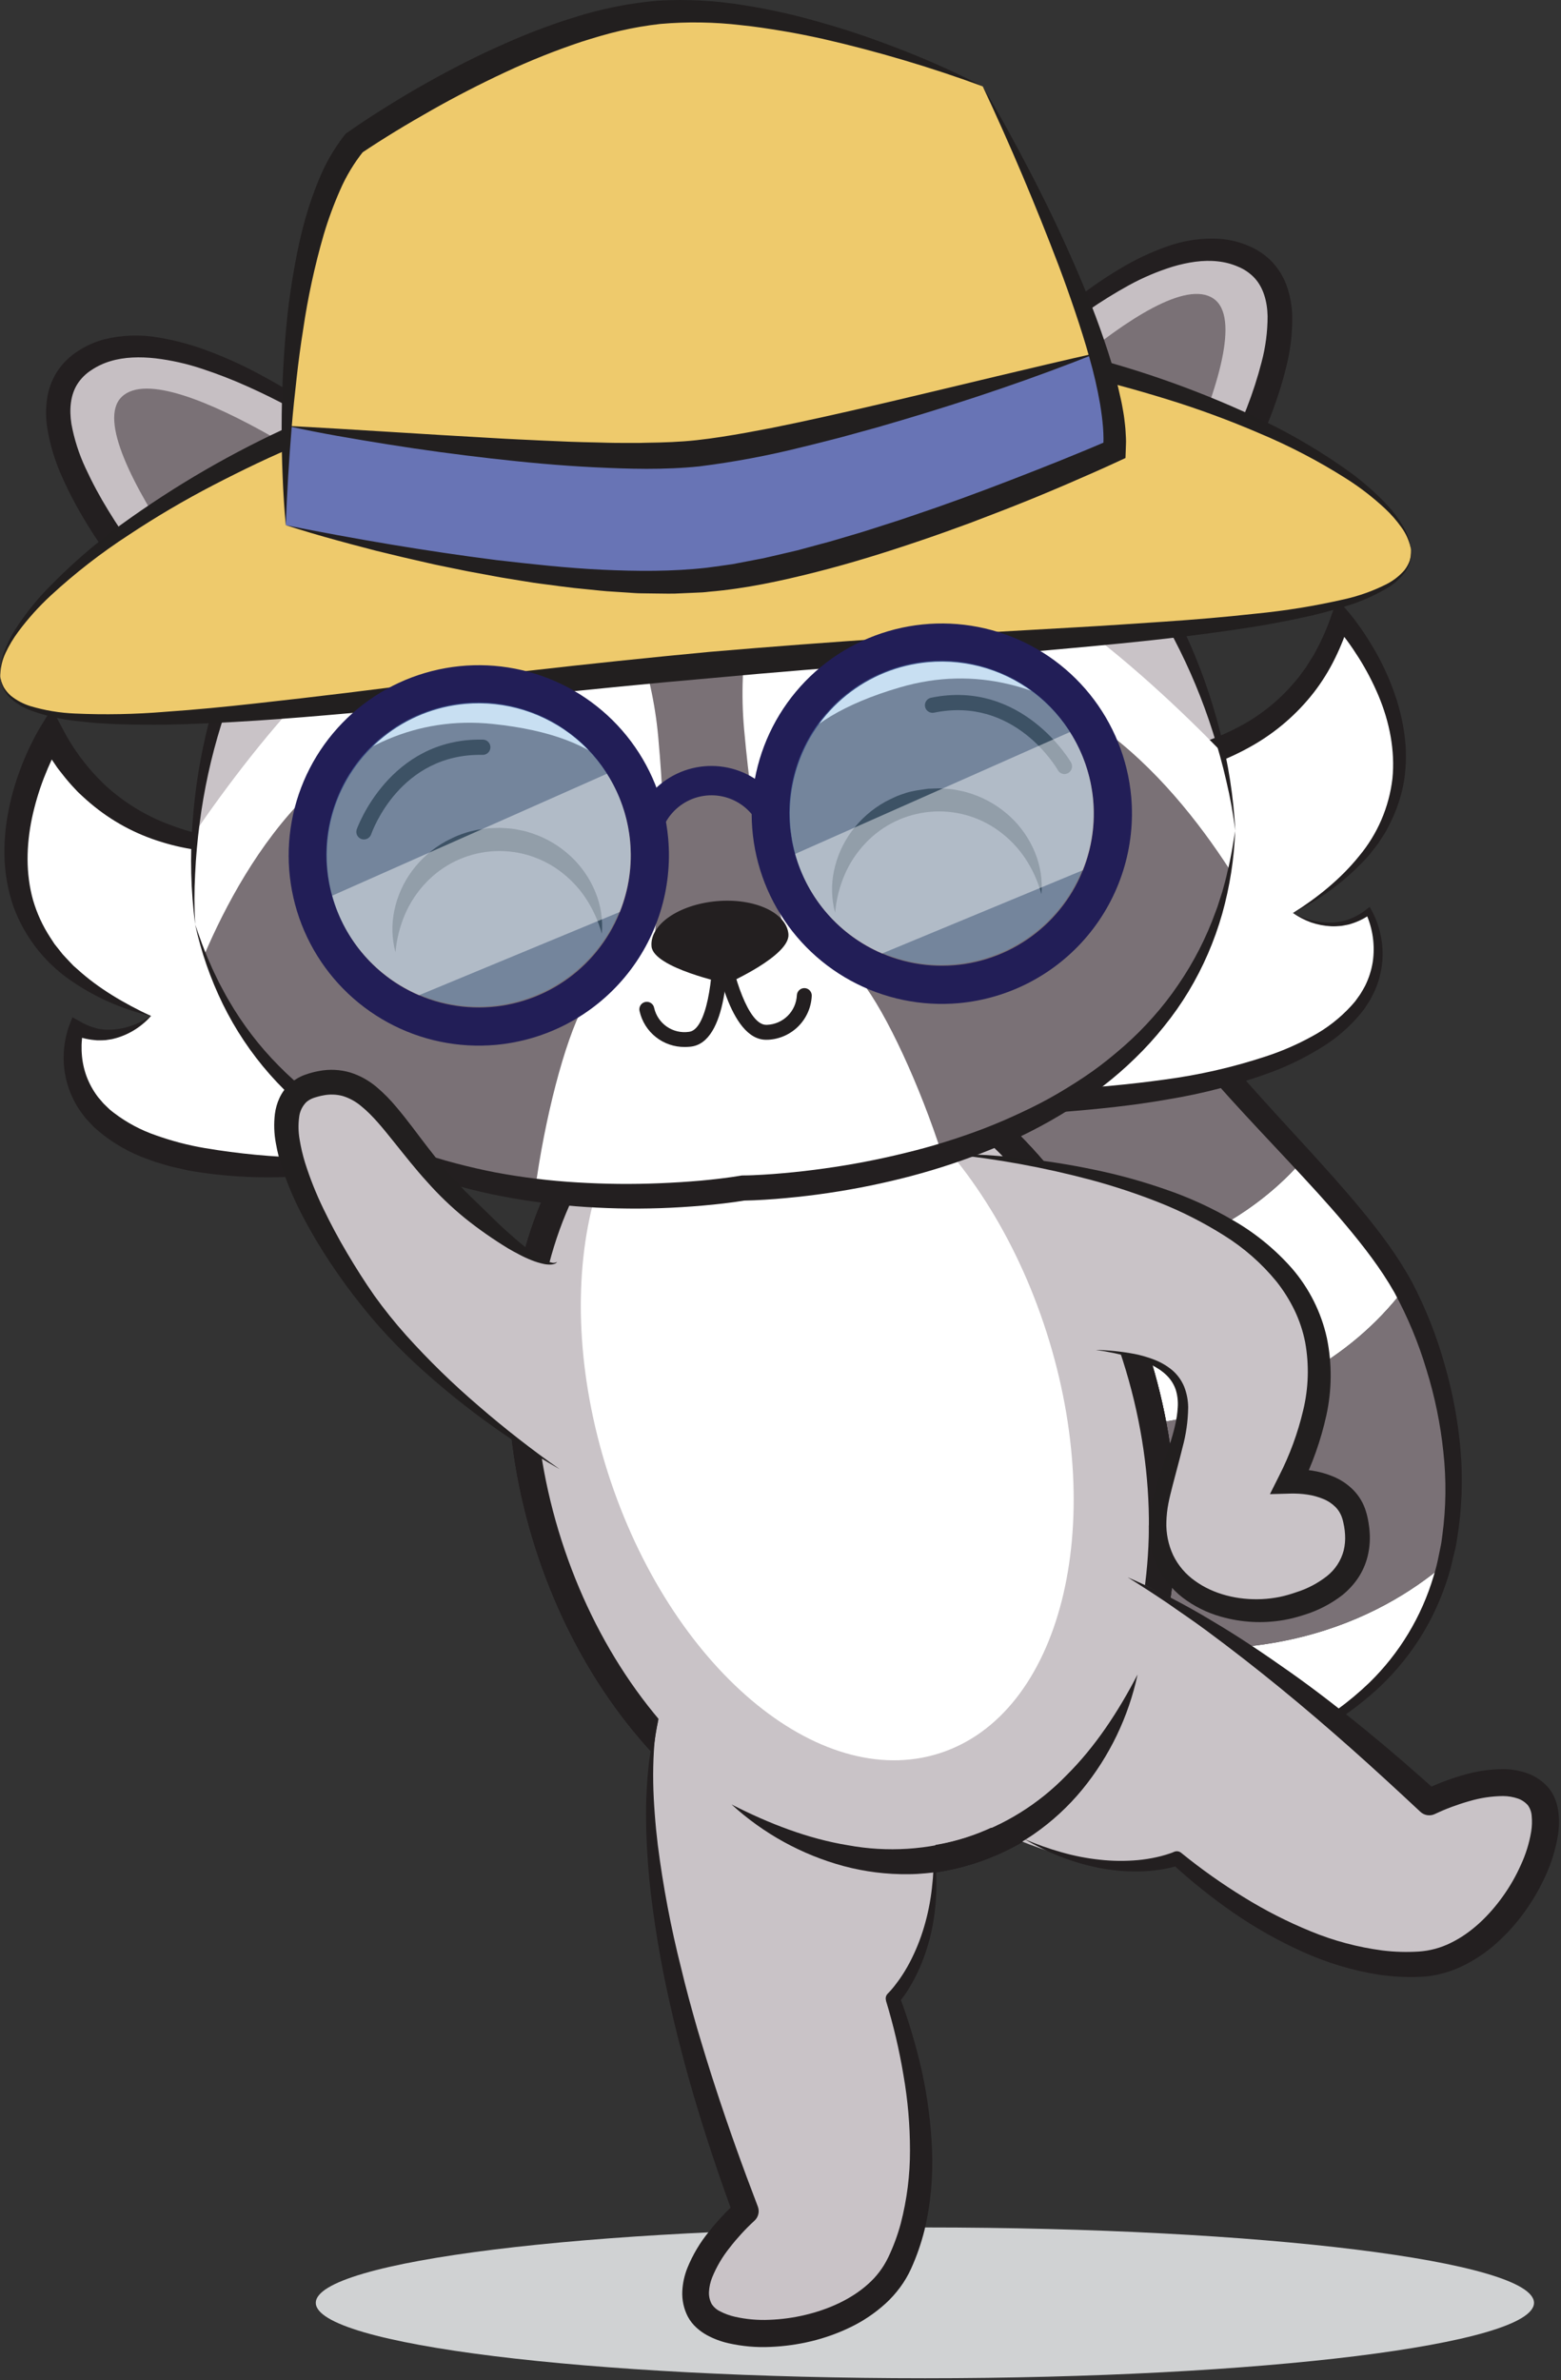 <svg width="603" height="919" viewBox="0 0 603 919" fill="none" xmlns="http://www.w3.org/2000/svg">
<rect x="0" y="0" width="603" height="919" fill="#333333" stroke="none"/>
<g clip-path="url(#clip0_4357_581)">
<path d="M357.28 918.29C487.227 918.29 592.57 905.257 592.57 889.18C592.57 873.103 487.227 860.07 357.28 860.07C227.333 860.07 121.99 873.103 121.99 889.18C121.99 905.257 227.333 918.29 357.28 918.29Z" fill="#D0D2D3"/>
<path d="M542.41 497.73C533.95 482.06 519.24 465.33 503.2 447.93C488.45 465.24 448.83 498.93 367.7 491.54C373 512.6 379.52 532.97 385.89 551.24C420.08 554.26 499.14 554.27 542.41 497.73Z" fill="white"/>
<path d="M467.05 407.89C452.31 390.31 439.8 372.35 433.94 354.38C408.58 345.91 393.13 335.76 383.76 326.8C363.7 348.07 356.25 377.53 356.13 409.75C380.14 415.96 428.55 424.76 467.05 407.89Z" fill="white"/>
<path d="M408.56 628.95C407.71 638.15 403.93 644.44 399.02 648.74C406.02 660.35 419.02 677.47 440.16 689.2C516.28 677.89 548.05 642.49 557.93 604.12C533.35 624.92 485.73 649.45 408.56 628.95Z" fill="white"/>
<path d="M433.94 354.38C432.077 348.803 430.922 343.015 430.5 337.15C426.9 280.69 388.65 321.97 388.65 321.97C386.93 323.52 385.32 325.14 383.76 326.8C393.14 335.76 408.58 345.91 433.94 354.38Z" fill="#7A7176"/>
<path d="M503.2 447.93C491.2 434.93 478.46 421.51 467.05 407.93C428.55 424.8 380.1 416 356.13 409.79C356.04 436.21 360.86 464.46 367.7 491.58C448.83 498.88 488.45 465.24 503.2 447.93Z" fill="#7A7176"/>
<path d="M557.93 604.12C568.21 564.12 554.7 520.89 542.76 498.37L542.41 497.73C499.16 554.27 420.08 554.26 385.89 551.24C392.23 569.42 398.41 585.52 403.1 598.17C407.79 610.82 409.29 621.04 408.56 628.95C485.73 649.45 533.35 624.92 557.93 604.12Z" fill="#7A7176"/>
<path d="M369.14 657.87L396.41 692.79C411.053 692.485 425.663 691.286 440.16 689.2C419.05 677.47 406 660.35 399.02 648.74C387.29 659.03 369.14 657.87 369.14 657.87Z" fill="#7A7176"/>
<path d="M440.14 689.2C451.012 687.335 461.751 684.766 472.29 681.51C482.786 678.277 492.947 674.041 502.63 668.86C512.238 663.714 521.097 657.278 528.96 649.73C540.597 638.38 549.138 624.242 553.77 608.66C554.18 607.38 554.52 606.08 554.86 604.78C555.2 603.48 555.47 602.16 555.74 600.84L556.56 596.84C556.85 595.53 556.95 594.18 557.16 592.84C558.61 582.14 558.741 571.302 557.55 560.57C556.427 549.804 554.239 539.175 551.02 528.84C547.934 518.509 543.786 508.525 538.64 499.05C533.41 489.81 526.73 481.21 519.73 472.86C512.73 464.51 505.24 456.46 497.73 448.41C490.22 440.36 482.59 432.32 475.13 424.09C467.67 415.86 460.35 407.42 453.55 398.47C446.568 389.524 440.434 379.946 435.23 369.86C432.636 364.678 430.469 359.294 428.75 353.76C427.898 350.944 427.204 348.083 426.67 345.19C426.4 343.74 426.18 342.27 426.01 340.8C425.92 340.06 425.85 339.32 425.78 338.58L425.7 337.46L425.61 336.46L425.26 332.53L424.71 328.68C424.48 327.42 424.2 326.19 423.96 324.94C423.72 323.69 423.31 322.54 422.96 321.4C422.264 319.262 421.253 317.24 419.96 315.4C418.982 313.976 417.54 312.937 415.88 312.46C414.04 312.068 412.129 312.168 410.34 312.75C408.106 313.434 405.968 314.401 403.98 315.63C401.816 316.934 399.751 318.395 397.8 320C396.8 320.82 395.8 321.65 394.88 322.53C393.96 323.41 392.96 324.33 392.19 325.14L392.04 325.29L391.89 325.44C386.395 330.457 381.581 336.173 377.57 342.44C373.572 348.786 370.339 355.584 367.94 362.69C363.02 376.96 361.11 392.3 360.79 407.69C360.616 423.172 361.787 438.641 364.29 453.92C366.77 469.315 370.028 484.574 374.05 499.64C377.99 514.76 382.55 529.74 387.49 544.64L389.36 550.21L391.36 555.76L395.31 566.86L403.18 589.09C404.48 592.82 405.8 596.43 407.09 600.3C408.363 604.15 409.398 608.074 410.19 612.05C410.998 616.084 411.42 620.186 411.45 624.3C411.49 628.516 410.876 632.712 409.63 636.74C408.34 640.843 406.173 644.617 403.28 647.8C400.383 650.9 396.912 653.41 393.06 655.19C389.315 656.923 385.352 658.14 381.28 658.81C379.272 659.163 377.245 659.406 375.21 659.54C373.16 659.69 371.103 659.71 369.05 659.6L370.59 656.68L383.92 674.37L397.21 692.1L396.41 691.72C411.038 691.703 425.653 690.835 440.18 689.12C425.718 691.57 411.116 693.104 396.46 693.71H395.97L395.65 693.31L381.65 676.11L367.72 659.03L365.28 656.03L369.28 656.12C371.16 656.155 373.041 656.071 374.91 655.87C376.801 655.684 378.68 655.397 380.54 655.01C384.221 654.283 387.787 653.062 391.14 651.38C394.398 649.744 397.311 647.496 399.72 644.76C402.051 642.02 403.772 638.816 404.77 635.36C406.77 628.36 406.24 620.7 404.62 613.36C403.781 609.631 402.712 605.957 401.42 602.36C400.13 598.8 398.65 595.05 397.27 591.36L388.88 569.26L384.71 558.2L382.62 552.67L380.62 547.09C375.38 532.19 370.49 517.14 366.21 501.88C361.897 486.593 358.395 471.087 355.72 455.43C352.956 439.664 351.571 423.687 351.58 407.68C351.605 399.601 352.2 391.535 353.36 383.54C354.505 375.462 356.385 367.506 358.98 359.77C361.602 351.948 365.133 344.46 369.5 337.46C373.953 330.443 379.305 324.038 385.42 318.41L385.12 318.7C386.25 317.51 387.25 316.55 388.35 315.53C389.45 314.51 390.55 313.53 391.68 312.63C393.993 310.721 396.439 308.98 399 307.42C401.716 305.744 404.636 304.426 407.69 303.5C411.192 302.4 414.93 302.29 418.49 303.18C419.434 303.453 420.36 303.787 421.26 304.18C422.12 304.64 422.95 305.18 423.77 305.69C424.59 306.2 425.23 306.9 425.92 307.53C426.61 308.16 427.12 308.89 427.7 309.58C429.628 312.259 431.128 315.221 432.15 318.36C432.63 319.83 433.01 321.3 433.4 322.77C433.79 324.24 434.01 325.7 434.27 327.15L434.87 331.51L435.25 335.82L435.41 337.82C435.46 338.45 435.52 339.08 435.59 339.72C435.74 340.98 435.92 342.25 436.15 343.51C436.609 346.052 437.21 348.565 437.95 351.04C439.494 356.063 441.444 360.953 443.78 365.66C448.686 375.227 454.467 384.32 461.05 392.82C474.2 410.11 489.26 426.18 504.19 442.49C511.65 450.66 519.11 458.89 526.19 467.49C533.27 476.09 540.08 485.15 545.56 495.26C550.792 505.303 554.965 515.863 558.01 526.77C561.16 537.6 563.233 548.713 564.2 559.95C565.158 571.223 564.731 582.571 562.93 593.74C562.68 595.13 562.54 596.54 562.19 597.92L561.19 602.05C560.86 603.43 560.57 604.82 560.19 606.17C559.81 607.52 559.4 608.89 558.94 610.23C557.184 615.623 554.976 620.858 552.34 625.88C547.042 635.892 540.053 644.911 531.68 652.54C523.36 660.073 514.022 666.398 503.94 671.33C493.935 676.195 483.483 680.084 472.73 682.94C462.014 685.731 451.128 687.822 440.14 689.2Z" fill="#231F20"/>
<path d="M347.25 724.03C323.79 724.03 299.62 715.59 277 699.17C245.34 676.17 220.431 640.22 206.881 597.89C193.331 555.56 192.691 511.81 205.111 474.71C217.731 437.04 242.25 410.71 274.16 400.45C306.07 390.19 341.36 397.45 373.51 420.79C405.17 443.79 430.071 479.74 443.631 522.07C457.191 564.4 457.81 608.15 445.39 645.24C432.78 682.91 408.251 709.29 376.341 719.51C366.938 722.519 357.123 724.044 347.25 724.03ZM303.25 406.38C294.478 406.36 285.756 407.71 277.4 410.38C248.73 419.56 226.601 443.57 215.071 478.01C203.351 513.01 203.991 554.45 216.881 594.68C229.771 634.91 253.31 669.01 283.18 690.68C312.57 712.01 344.54 718.68 373.18 709.52C432.97 690.37 460.12 607.69 433.71 525.22C420.82 484.98 397.27 450.88 367.4 429.22C346.58 414.16 324.5 406.39 303.2 406.39L303.25 406.38Z" fill="#231F20"/>
<path d="M374.887 714.296C437.514 694.237 466.119 608.779 438.779 523.421C411.439 438.062 338.507 385.126 275.88 405.185C213.254 425.244 184.648 510.702 211.988 596.061C239.328 681.419 312.26 734.355 374.887 714.296Z" fill="#C9C3C7"/>
<path d="M347.25 724.03C323.79 724.03 299.62 715.59 277 699.17C245.34 676.17 220.431 640.22 206.881 597.89C193.331 555.56 192.691 511.81 205.111 474.71C217.731 437.04 242.25 410.71 274.16 400.45C306.07 390.19 341.36 397.45 373.51 420.79C405.17 443.79 430.071 479.74 443.631 522.07C457.191 564.4 457.81 608.15 445.39 645.24C432.78 682.91 408.251 709.29 376.341 719.51C366.938 722.519 357.123 724.044 347.25 724.03ZM303.25 406.38C294.478 406.36 285.756 407.71 277.4 410.38C248.73 419.56 226.601 443.57 215.071 478.01C203.351 513.01 203.991 554.45 216.881 594.68C229.771 634.91 253.31 669.01 283.18 690.68C312.57 712.01 344.54 718.68 373.18 709.52C432.97 690.37 460.12 607.69 433.71 525.22C420.82 484.98 397.27 450.88 367.4 429.22C346.58 414.16 324.5 406.39 303.2 406.39L303.25 406.38Z" fill="#231F20"/>
<path d="M374.887 714.296C437.514 694.237 466.119 608.779 438.779 523.421C411.439 438.062 338.507 385.126 275.88 405.185C213.254 425.244 184.648 510.702 211.988 596.061C239.328 681.419 312.26 734.355 374.887 714.296Z" fill="#C9C3C7"/>
<path d="M347.25 724.03C323.79 724.03 299.62 715.59 277 699.17C245.34 676.17 220.431 640.22 206.881 597.89C193.331 555.56 192.691 511.81 205.111 474.71C217.731 437.04 242.25 410.71 274.16 400.45C306.07 390.19 341.36 397.45 373.51 420.79C405.17 443.79 430.071 479.74 443.631 522.07C457.191 564.4 457.81 608.15 445.39 645.24C432.78 682.91 408.251 709.29 376.341 719.51C366.938 722.519 357.123 724.044 347.25 724.03ZM303.25 406.38C294.478 406.36 285.756 407.71 277.4 410.38C248.73 419.56 226.601 443.57 215.071 478.01C203.351 513.01 203.991 554.45 216.881 594.68C229.771 634.91 253.31 669.01 283.18 690.68C312.57 712.01 344.54 718.68 373.18 709.52C432.97 690.37 460.12 607.69 433.71 525.22C420.82 484.98 397.27 450.88 367.4 429.22C346.58 414.16 324.5 406.39 303.2 406.39L303.25 406.38Z" fill="#231F20"/>
<path d="M366.26 445.53C366.26 445.53 557.26 452.53 498.26 572.07C498.26 572.07 519.35 570.55 523.26 585.81C526.69 599.22 522.77 613.66 498.79 620.26C473.55 627.2 439.31 613.05 448.64 577.85C456.79 547.04 470.26 525.45 423.15 521.27" fill="#C9C3C7"/>
<path d="M366.26 445.53C375.71 445.577 385.15 446.134 394.54 447.2C403.969 448.206 413.341 449.688 422.62 451.64C431.958 453.556 441.159 456.092 450.16 459.23C459.288 462.338 468.079 466.358 476.4 471.23C484.946 476.145 492.628 482.428 499.14 489.83C505.758 497.514 510.369 506.718 512.56 516.62C514.585 526.487 514.517 536.67 512.36 546.51C510.241 556.096 506.953 565.385 502.57 574.17L497.98 567.35C498.49 567.35 498.78 567.35 499.17 567.29H500.24C500.95 567.29 501.65 567.29 502.35 567.35C503.75 567.43 505.15 567.57 506.55 567.79C509.428 568.207 512.243 568.979 514.93 570.09C517.84 571.282 520.484 573.039 522.71 575.26C525.025 577.595 526.726 580.467 527.66 583.62C527.77 584 527.9 584.4 527.99 584.76L528.23 585.76C528.38 586.45 528.53 587.15 528.64 587.85C528.891 589.271 529.051 590.708 529.12 592.15C529.282 595.132 528.999 598.121 528.28 601.02C527.534 603.984 526.286 606.797 524.59 609.34C522.92 611.798 520.898 613.998 518.59 615.87C514.163 619.289 509.157 621.884 503.81 623.53C502.53 623.96 501.24 624.3 499.94 624.66C498.64 625.02 497.26 625.29 495.94 625.53C487.839 626.935 479.525 626.491 471.62 624.23C466.273 622.731 461.258 620.234 456.84 616.87C452.342 613.39 448.792 608.833 446.52 603.62C444.351 598.457 443.443 592.853 443.87 587.27C444.044 584.57 444.466 581.892 445.13 579.27C445.79 576.63 446.56 574.27 447.32 571.86C448.86 567.04 450.5 562.29 451.95 557.56C453.4 552.83 454.71 548.1 454.95 543.42C455.118 541.143 454.863 538.855 454.2 536.67C453.48 534.528 452.256 532.59 450.63 531.02C447.3 527.77 442.63 525.79 437.93 524.35C433.125 522.96 428.225 521.917 423.27 521.23C428.304 521.34 433.321 521.862 438.27 522.79C440.788 523.295 443.26 524.008 445.66 524.92C448.15 525.85 450.475 527.169 452.55 528.83C454.7 530.597 456.379 532.868 457.44 535.44C458.439 537.99 458.962 540.701 458.98 543.44C458.909 548.655 458.177 553.839 456.8 558.87C455.6 563.82 454.23 568.65 453 573.47C452.4 575.86 451.75 578.35 451.32 580.61C450.886 582.89 450.631 585.2 450.56 587.52C450.396 592 451.298 596.456 453.19 600.52C455.117 604.477 458.018 607.88 461.62 610.41C468.82 615.64 478.3 617.88 487.42 617.46C489.704 617.35 491.977 617.072 494.22 616.63C495.33 616.4 496.44 616.14 497.52 615.82C498.6 615.5 499.76 615.15 500.85 614.76C505.111 613.411 509.094 611.308 512.61 608.55C515.781 606.041 518.046 602.564 519.06 598.65C519.536 596.667 519.715 594.625 519.59 592.59C519.534 591.527 519.413 590.468 519.23 589.42C519.14 588.89 519.02 588.35 518.9 587.82L518.71 587.02C518.65 586.77 518.58 586.58 518.51 586.35C518.009 584.671 517.107 583.14 515.88 581.89C514.545 580.555 512.953 579.504 511.2 578.8C509.249 577.985 507.203 577.417 505.11 577.11C504.03 576.94 502.93 576.83 501.82 576.76C501.27 576.76 500.72 576.71 500.17 576.7H499.36H498.67L490.57 576.92L494.08 569.92C498.206 561.865 501.339 553.339 503.41 544.53C505.49 535.939 505.753 527.008 504.18 518.31C503.339 514.029 501.959 509.873 500.07 505.94C498.152 501.982 495.804 498.246 493.07 494.8C487.344 487.813 480.509 481.813 472.84 477.04C465.034 472.123 456.796 467.926 448.23 464.5C439.566 461.054 430.711 458.105 421.71 455.67C403.528 450.808 384.986 447.417 366.26 445.53Z" fill="#221F1F"/>
<path d="M258.49 649.11C270.49 628.63 218.25 692.03 288.05 853.83C288.05 853.83 262.43 876.28 270.15 891.83C277.87 907.38 332.92 904.19 347.28 874.35C361.64 844.51 355.72 803.83 344.85 771.7C366.39 753.21 368.08 673.7 342.4 643.85C342.4 643.86 297.99 593.18 258.49 649.11Z" fill="#C9C3C7"/>
<path d="M254.26 664.1C253.351 668.043 252.792 672.058 252.59 676.1C252.35 680.14 252.263 684.177 252.33 688.21C252.39 692.21 252.62 696.28 252.92 700.31C253.05 702.31 253.26 704.31 253.43 706.31L254.09 712.31C256.129 728.317 259.134 744.186 263.09 759.83C264.95 767.67 267.09 775.45 269.31 783.21C270.47 787.08 271.61 790.95 272.81 794.81C274.01 798.67 275.21 802.51 276.48 806.34C281.48 821.69 286.95 836.9 292.74 851.99C293.1 852.93 293.168 853.958 292.934 854.938C292.7 855.917 292.176 856.803 291.43 857.48L291.34 857.56C290.59 858.24 289.69 859.11 288.88 859.92C288.07 860.73 287.23 861.61 286.43 862.48C284.84 864.21 283.32 866 281.9 867.84C279.098 871.323 276.815 875.193 275.12 879.33C274.398 881.118 273.976 883.014 273.87 884.94C273.792 886.538 274.137 888.128 274.87 889.55C275.665 890.805 276.799 891.81 278.14 892.45C279.94 893.386 281.852 894.088 283.83 894.54C288.229 895.538 292.743 895.938 297.25 895.73C301.884 895.562 306.489 894.935 311 893.86C320 891.73 328.71 887.86 335.28 881.98C338.54 879.109 341.192 875.613 343.08 871.7C345.101 867.481 346.732 863.086 347.95 858.57C350.355 849.309 351.554 839.777 351.52 830.21C351.515 820.488 350.669 810.785 348.99 801.21C347.377 791.526 345.128 781.959 342.26 772.57V772.42C342.117 771.951 342.108 771.452 342.233 770.979C342.359 770.505 342.614 770.076 342.97 769.74C343.28 769.44 343.73 768.96 344.11 768.53C344.49 768.1 344.89 767.62 345.27 767.15C346.03 766.15 346.78 765.22 347.48 764.21C348.902 762.18 350.195 760.062 351.35 757.87C353.688 753.425 355.578 748.759 356.99 743.94C358.428 739.072 359.432 734.085 359.99 729.04C360.591 723.946 360.831 718.817 360.71 713.69C361.459 718.811 361.793 723.984 361.71 729.16C361.611 734.382 361.052 739.586 360.04 744.71C358.978 749.881 357.383 754.928 355.28 759.77C354.217 762.221 353.001 764.602 351.64 766.9C350.96 768.06 350.25 769.2 349.46 770.31C349.07 770.86 348.66 771.41 348.24 771.96C347.82 772.51 347.41 773.01 346.83 773.63L347.49 770.81C351.021 780.269 353.904 789.958 356.12 799.81C358.301 809.77 359.613 819.902 360.04 830.09C360.248 835.243 360.121 840.403 359.66 845.54C359.199 850.757 358.357 855.935 357.14 861.03C355.867 866.16 354.13 871.164 351.95 875.98C350.784 878.553 349.345 880.993 347.66 883.26C345.993 885.513 344.11 887.6 342.04 889.49C337.982 893.166 333.415 896.238 328.48 898.61C323.663 900.94 318.611 902.747 313.41 904C308.231 905.248 302.943 905.985 297.62 906.2C292.164 906.458 286.697 905.977 281.37 904.77C278.489 904.114 275.711 903.071 273.11 901.67C271.67 900.884 270.327 899.93 269.11 898.83C267.721 897.594 266.562 896.122 265.69 894.48C264.133 891.446 263.402 888.056 263.57 884.65C263.722 881.597 264.378 878.59 265.51 875.75C267.584 870.65 270.412 865.89 273.9 861.63C275.54 859.55 277.27 857.56 279.07 855.63C279.96 854.63 280.88 853.74 281.82 852.81C282.76 851.88 283.67 851.02 284.77 850.05L283.38 855.61C277.75 840.27 272.55 824.77 267.94 809.08C263.33 793.39 259.4 777.49 256.18 761.43C254.613 753.43 253.28 745.353 252.18 737.2C251.07 729.08 250.28 720.92 249.88 712.74L249.64 706.6C249.64 704.55 249.55 702.51 249.56 700.46C249.56 696.36 249.71 692.27 249.99 688.18C250.27 684.09 250.68 680.02 251.35 675.99C251.933 671.942 252.908 667.96 254.26 664.1Z" fill="#231F20"/>
<path d="M373.5 591.46C350 594.91 428.39 570.32 552.08 695.83C552.08 695.83 582.52 680.53 594.08 693.53C605.64 706.53 581.92 756.35 548.87 758.43C515.82 760.51 480.36 739.74 454.67 717.58C429.44 730.58 355.12 702.25 337.12 667.24C337.08 667.24 306.82 607.03 373.5 591.46Z" fill="#C9C3C7"/>
<path d="M435.6 609.03C446.796 613.877 457.651 619.477 468.09 625.79C478.62 631.99 488.74 638.85 498.71 645.89C508.68 652.93 518.31 660.48 527.76 668.2C537.21 675.92 546.42 683.94 555.49 692.09L549.81 691.29C551.13 690.64 552.26 690.13 553.49 689.6C554.72 689.07 555.91 688.6 557.13 688.11C559.58 687.16 562.07 686.31 564.62 685.57C569.875 683.937 575.347 683.104 580.85 683.1C583.914 683.123 586.955 683.647 589.85 684.65C593.069 685.781 595.936 687.731 598.17 690.31C599.357 691.741 600.285 693.369 600.91 695.12C601.469 696.671 601.845 698.282 602.03 699.92C602.343 702.858 602.266 705.823 601.8 708.74C600.909 714.129 599.294 719.373 597 724.33C594.801 729.189 592.121 733.815 589 738.14C585.887 742.492 582.313 746.495 578.34 750.08C574.286 753.758 569.722 756.834 564.79 759.21C562.26 760.423 559.617 761.383 556.9 762.08C554.166 762.791 551.363 763.203 548.54 763.31C543.26 763.522 537.971 763.252 532.74 762.5C522.49 760.873 512.506 757.869 503.06 753.57C493.767 749.379 484.871 744.359 476.48 738.57C468.175 732.809 460.271 726.491 452.82 719.66L455.7 720.11C454.9 720.41 454.31 720.581 453.63 720.771C452.95 720.961 452.32 721.131 451.63 721.271C450.32 721.581 449.01 721.8 447.7 721.99C445.089 722.357 442.457 722.561 439.82 722.6C434.612 722.674 429.41 722.202 424.3 721.19C419.252 720.172 414.304 718.712 409.51 716.83C404.767 714.956 400.177 712.716 395.78 710.13C400.421 712.14 405.191 713.834 410.06 715.2C414.874 716.584 419.799 717.545 424.78 718.07C429.696 718.623 434.654 718.677 439.58 718.23C442.012 718.003 444.427 717.622 446.81 717.09C447.99 716.84 449.16 716.52 450.3 716.18C450.88 716.02 451.44 715.83 451.99 715.64C452.506 715.469 453.014 715.272 453.51 715.05C453.954 714.847 454.444 714.772 454.928 714.832C455.412 714.892 455.87 715.085 456.25 715.39L456.38 715.5C463.998 721.688 472.016 727.367 480.38 732.5C488.663 737.634 497.36 742.066 506.38 745.75C515.226 749.393 524.507 751.87 533.99 753.12C538.634 753.689 543.321 753.829 547.99 753.54C552.326 753.264 556.563 752.122 560.45 750.18C568.4 746.31 575.23 739.68 580.58 732.18C583.278 728.405 585.589 724.368 587.48 720.13C589.386 716.04 590.731 711.711 591.48 707.26C591.807 705.257 591.874 703.22 591.68 701.2C591.588 699.719 591.086 698.292 590.23 697.08C589.18 695.876 587.832 694.969 586.32 694.45C584.49 693.832 582.572 693.511 580.64 693.5C576.171 693.538 571.73 694.212 567.45 695.5C565.21 696.13 562.98 696.87 560.77 697.69C559.67 698.1 558.57 698.54 557.49 698.99C556.41 699.44 555.29 699.99 554.37 700.39L554.27 700.44C553.363 700.877 552.344 701.03 551.349 700.878C550.353 700.726 549.426 700.278 548.69 699.59C539.87 691.35 530.98 683.16 521.95 675.15C512.92 667.14 503.75 659.29 494.4 651.66C485.05 644.03 475.52 636.6 465.79 629.42C463.36 627.62 460.89 625.88 458.4 624.15C455.91 622.42 453.4 620.71 450.94 618.97C445.87 615.56 440.79 612.25 435.6 609.03Z" fill="#231F20"/>
<path d="M282.6 696.75C297.15 704.18 312.15 709.98 327.6 712.5C342.798 715.296 358.45 714.294 373.167 709.583C387.885 704.873 401.21 696.601 411.96 685.5C423.05 674.5 431.9 661.06 439.43 646.57C435.947 662.881 428.612 678.121 418.04 691.021C412.631 697.587 406.342 703.374 399.35 708.22C397.6 709.46 395.74 710.52 393.94 711.67C392.14 712.82 390.17 713.67 388.28 714.73C386.39 715.79 384.37 716.47 382.41 717.34L376.36 719.55L370.16 721.26C368.05 721.69 365.96 722.17 363.85 722.54C361.74 722.91 359.6 723.13 357.47 723.33C355.34 723.53 353.2 723.66 351.07 723.67C342.563 723.786 334.08 722.729 325.86 720.53C309.752 716.162 294.921 708.009 282.6 696.75Z" fill="#231F20"/>
<path d="M362.928 676.976C409.717 661.99 428.231 589.218 404.279 514.436C380.327 439.655 322.979 391.181 276.189 406.168C229.399 421.154 210.886 493.926 234.838 568.707C258.79 643.489 316.138 691.963 362.928 676.976Z" fill="white"/>
<path d="M432.44 213.81C405.84 218 379.16 221.18 352.44 224.12C325.72 227.06 299 229.5 272.23 231.67C245.46 233.84 218.68 235.67 191.86 237.12C165.04 238.57 138.19 239.66 111.26 239.78C137.86 235.58 164.54 232.4 191.26 229.46C217.98 226.52 244.7 224.08 271.47 221.93C298.24 219.78 325.02 217.93 351.84 216.49C378.66 215.05 405.51 213.95 432.44 213.81Z" fill="#231F20"/>
<path d="M161.37 188.31C161.37 188.31 68.02 110.38 30.52 140.83C-6.98 171.28 98.82 273.69 98.82 273.69L161.37 188.31Z" fill="#C6BFC3"/>
<path d="M149.21 197.03C149.21 197.03 65.21 135.53 47 153.26C28.79 170.99 102.53 258.03 102.53 258.03L149.21 197.03Z" fill="#7A7176"/>
<path d="M362.45 170.2C362.45 170.2 440.38 76.85 482.72 100.1C525.06 123.35 439.25 243.03 439.25 243.03L362.45 170.2Z" fill="#C6BFC3"/>
<path d="M161.37 188.31C150.94 180.8 140.21 173.79 129.31 167.14C123.85 163.82 118.31 160.7 112.7 157.66C107.09 154.62 101.42 151.81 95.64 149.23C89.91 146.651 84.049 144.375 78.08 142.41C72.231 140.458 66.201 139.102 60.08 138.36C54.08 137.7 48.08 137.82 42.71 139.44C40.071 140.214 37.565 141.388 35.28 142.92C33.099 144.316 31.246 146.168 29.85 148.35C27.23 152.54 26.69 158.04 27.59 163.72C28.67 169.597 30.502 175.31 33.04 180.72C35.639 186.356 38.578 191.83 41.84 197.11C45.09 202.46 48.62 207.68 52.3 212.81C59.64 223.09 67.61 232.99 75.85 242.68C84.09 252.37 92.7 261.82 101.49 270.9L95.68 271.4C100.93 264.58 106.16 257.74 111.5 250.92L127.71 230.37L161.37 188.31ZM161.37 188.31L147.14 209.74L132.49 231.62L117.42 253.77C112.33 261.17 107.15 268.57 101.97 275.98L99.46 279.57L96.16 276.47C91.39 272 86.82 267.47 82.33 262.82C77.84 258.17 73.41 253.46 69.1 248.63C60.46 239 52.2 228.99 44.51 218.48C36.82 207.97 29.7 196.92 24.23 184.69C21.344 178.461 19.326 171.867 18.23 165.09C17.683 161.472 17.656 157.795 18.15 154.17C18.682 150.312 20.047 146.617 22.15 143.34C24.29 140.145 27.085 137.442 30.35 135.41C33.43 133.421 36.805 131.933 40.35 131C47.166 129.349 54.249 129.114 61.16 130.31C67.752 131.397 74.218 133.146 80.46 135.53C86.597 137.821 92.586 140.493 98.39 143.53C109.868 149.563 120.896 156.414 131.39 164.03C136.64 167.77 141.75 171.69 146.76 175.74C151.77 179.79 156.66 183.94 161.37 188.31Z" fill="#231F20"/>
<path d="M362.45 170.2C366.31 165.06 370.38 160.07 374.6 155.2C378.82 150.33 383.13 145.54 387.6 140.93C396.553 131.561 406.172 122.852 416.38 114.87C421.547 110.845 426.961 107.148 432.59 103.8C438.306 100.339 444.356 97.464 450.65 95.22C457.235 92.819 464.244 91.798 471.24 92.22C474.905 92.501 478.502 93.359 481.9 94.76C485.478 96.178 488.714 98.343 491.39 101.11C494.056 103.949 496.067 107.339 497.28 111.04C498.42 114.518 499.053 118.141 499.16 121.8C499.294 128.665 498.48 135.517 496.74 142.16C493.54 155.16 488.44 167.28 482.83 179.03C477.22 190.78 470.83 202.03 464.01 213.09C460.64 218.61 457.13 224.04 453.54 229.41C449.95 234.78 446.26 240.06 442.37 245.32L439.67 248.95L436.56 245.87C430.14 239.5 423.72 233.15 417.39 226.78L398.61 207.68L380.28 188.77L362.45 170.2ZM362.45 170.2L403.07 205.59L422.69 222.9C429.16 228.66 435.53 234.46 441.91 240.23L436.11 240.78C443.11 230.27 449.9 219.39 456.29 208.42C462.68 197.45 468.75 186.26 474.13 174.83C476.84 169.13 479.37 163.36 481.62 157.52C483.879 151.739 485.79 145.829 487.34 139.82C488.875 134.038 489.655 128.082 489.66 122.1C489.54 116.36 488.02 111.04 484.66 107.38C482.894 105.488 480.742 103.997 478.35 103.01C475.829 101.911 473.155 101.206 470.42 100.92C464.85 100.28 458.91 101.24 453.14 102.92C447.247 104.742 441.552 107.15 436.14 110.11C430.637 113.135 425.297 116.446 420.14 120.03C414.92 123.59 409.83 127.39 404.87 131.37C399.91 135.35 395 139.37 390.22 143.66C380.67 152.13 371.37 160.95 362.45 170.2Z" fill="#231F20"/>
<path d="M375.98 176.6C375.98 176.6 447.68 101.06 468.72 115.27C489.76 129.48 432.8 228.27 432.8 228.27L375.98 176.6Z" fill="#7A7176"/>
<path d="M259.04 147.35C52.39 168.35 75.38 356.95 75.38 356.95C111.6 489.9 287.08 458.69 287.08 458.69C287.08 458.69 465.31 458.04 477.19 320.76C477.19 320.76 466.14 131.03 259.04 147.35Z" fill="#C9C3C7"/>
<path d="M424.03 296.97C424.03 296.97 498.03 302.72 517.96 238.45C517.96 238.45 579.81 306.66 499.45 352.53C499.45 352.53 514.81 362.73 528.73 351.94C528.73 351.94 564.88 415.19 410.37 424.94L424.03 296.97Z" fill="white"/>
<path d="M499.45 352.53C501.725 353.765 504.143 354.716 506.65 355.36C509.127 356.001 511.682 356.293 514.24 356.23C514.88 356.18 515.51 356.23 516.14 356.1L518 355.82C518.62 355.7 519.22 355.51 519.82 355.36C520.13 355.27 520.43 355.22 520.73 355.11L521.6 354.76C523.916 353.852 526.076 352.587 528 351.01L529.1 350.18L529.75 351.35C533.163 357.603 534.613 364.74 533.91 371.83C533.535 375.391 532.628 378.877 531.22 382.17C530.89 383 530.44 383.77 530.05 384.58L529.44 385.78C529.23 386.17 528.97 386.53 528.74 386.91L527.3 389.17C526.79 389.9 526.22 390.58 525.68 391.29C521.181 396.735 515.766 401.354 509.68 404.94C503.755 408.557 497.496 411.598 490.99 414.02C478.099 418.762 464.786 422.265 451.23 424.48C437.78 426.87 424.23 428.24 410.64 429.33L405.48 429.74L405.99 424.48L409.12 392.48L412.43 360.48L415.75 328.48L419.26 296.48L419.77 291.88L424.39 292.21C425.39 292.28 426.65 292.32 427.8 292.34C428.95 292.36 430.17 292.34 431.36 292.34C433.75 292.34 436.14 292.14 438.52 291.95C443.291 291.532 448.034 290.828 452.72 289.84C462.056 287.977 471.06 284.724 479.43 280.19C487.728 275.692 495.06 269.607 501.01 262.28C501.79 261.4 502.45 260.43 503.15 259.48C503.85 258.53 504.59 257.62 505.15 256.6L507.03 253.6L507.51 252.86L507.92 252.07L508.76 250.51C510.989 246.301 512.869 241.916 514.38 237.4L516.55 231.3L520.63 236.01C521.7 237.24 522.55 238.36 523.46 239.55C524.37 240.74 525.2 241.93 526.04 243.13C527.71 245.55 529.27 248.03 530.75 250.56C533.714 255.629 536.217 260.954 538.23 266.47C540.284 272.002 541.723 277.743 542.52 283.59C543.328 289.465 543.292 295.425 542.41 301.29C541.442 307.115 539.587 312.757 536.91 318.02L535.91 319.97L535.4 320.97C535.22 321.28 535.01 321.59 534.82 321.89L532.45 325.58C531.61 326.76 530.66 327.87 529.78 329.02C529.32 329.59 528.88 330.17 528.42 330.72L526.93 332.3C519.014 340.624 509.695 347.492 499.4 352.59C509.01 346.53 517.94 339.32 524.98 330.59C532.097 322.082 536.58 311.685 537.88 300.67C538.96 289.79 536.76 278.79 532.52 268.67C530.386 263.597 527.841 258.708 524.91 254.05C523.44 251.72 521.91 249.44 520.27 247.23C519.45 246.13 518.62 245.03 517.76 243.97C516.9 242.91 516 241.82 515.18 240.97L521.43 239.59C519.939 244.574 518.039 249.427 515.75 254.1C513.454 258.818 510.68 263.288 507.47 267.44C500.975 275.748 492.916 282.705 483.75 287.92C474.682 293.093 464.87 296.837 454.66 299.02C449.603 300.122 444.483 300.917 439.33 301.4C436.75 301.62 434.17 301.81 431.57 301.87C430.28 301.87 428.98 301.93 427.67 301.92C426.36 301.91 425.1 301.92 423.61 301.8L428.74 297.53L425.42 329.53L421.91 361.53L418.39 393.53L414.69 425.53L410.04 420.68C423.41 419.9 436.73 418.68 449.94 416.84C463.113 415.098 476.096 412.136 488.72 407.99C494.97 405.967 501.014 403.356 506.77 400.19C512.473 397.14 517.616 393.143 521.98 388.37C522.5 387.77 523.05 387.18 523.55 386.56L524.94 384.62C525.17 384.29 525.42 383.98 525.62 383.62L526.22 382.62C526.6 381.93 527.04 381.26 527.38 380.55C528.786 377.693 529.759 374.643 530.27 371.5C531.224 365.099 530.315 358.558 527.65 352.66L529.4 353C527.187 354.586 524.737 355.811 522.14 356.63L521.14 356.94C520.81 357.03 520.48 357.07 520.14 357.15C519.47 357.27 518.81 357.42 518.14 357.51L516.14 357.65C515.474 357.685 514.806 357.685 514.14 357.65C511.492 357.512 508.877 357.003 506.37 356.14C503.916 355.244 501.589 354.03 499.45 352.53Z" fill="#231F20"/>
<path d="M122.63 324.12C122.63 324.12 50.84 343 19.76 283.32C19.76 283.32 -28.91 361.48 58.35 392.25C58.35 392.25 45.06 405.04 29.44 396.91C29.44 396.91 5.17 465.59 158.93 447.59" fill="white"/>
<path d="M122.63 324.12C117.863 325.724 112.969 326.925 108 327.71C102.998 328.525 97.946 328.999 92.88 329.13C87.768 329.255 82.654 329.001 77.58 328.37C72.445 327.755 67.377 326.671 62.44 325.13C52.355 322.086 43.002 317.004 34.96 310.2C33.96 309.39 32.96 308.46 31.96 307.55C30.96 306.64 30.01 305.77 29.13 304.78C27.304 302.874 25.581 300.871 23.97 298.78C23.18 297.73 22.3 296.73 21.59 295.62L19.38 292.35C18.61 291.28 18 290.12 17.38 288.98L15.44 285.56L23.87 285.88C23.59 286.33 23.24 286.96 22.93 287.52L21.93 289.3C21.31 290.49 20.72 291.71 20.14 292.94C18.994 295.393 17.927 297.89 16.94 300.43C14.997 305.481 13.456 310.677 12.33 315.97C10.14 326.49 9.91 337.38 12.77 347.57C14.26 352.67 16.494 357.522 19.4 361.97L20.5 363.65L21.05 364.5C21.25 364.77 21.47 365.02 21.68 365.29L24.2 368.46C25.09 369.46 26.07 370.46 27 371.46L28.42 372.94L29.97 374.3C38.11 381.72 47.97 387.43 58.29 392.3C46.99 389.663 36.3 384.883 26.8 378.22C16.893 371.253 9.353 361.424 5.19 350.05C3.203 344.291 2.054 338.276 1.78 332.19C1.524 326.161 1.957 320.122 3.07 314.19C4.142 308.327 5.745 302.573 7.86 297C8.86 294.23 10.05 291.49 11.3 288.79C11.95 287.46 12.61 286.12 13.3 284.79L14.38 282.79C14.76 282.11 15.11 281.5 15.57 280.74L20.02 273.52L24.02 281.06C28.304 289.433 34.009 296.998 40.88 303.42C47.868 309.79 55.988 314.793 64.82 318.17C69.293 319.922 73.893 321.329 78.58 322.38C83.332 323.422 88.145 324.167 92.99 324.61C102.858 325.539 112.798 325.374 122.63 324.12Z" fill="#231F20"/>
<path d="M58.35 392.25C57.5 393.263 56.559 394.197 55.54 395.04C54.53 395.917 53.457 396.719 52.33 397.44C50.029 398.924 47.522 400.063 44.89 400.82C44.21 400.97 43.54 401.21 42.89 401.3L40.79 401.62C40.08 401.68 39.37 401.68 38.65 401.7C38.3 401.7 37.94 401.7 37.58 401.7L36.51 401.6C33.622 401.343 30.794 400.617 28.14 399.45L32.2 397.85C32.2 398.09 32.06 398.5 32 398.85C31.94 399.2 31.87 399.6 31.82 399.97C31.71 400.72 31.62 401.49 31.58 402.26L31.52 403.41V404.56C31.52 405.32 31.52 406.09 31.59 406.85C31.783 409.854 32.41 412.815 33.45 415.64C34.495 418.405 35.922 421.011 37.69 423.38C38.12 423.98 38.69 424.51 39.12 425.08L39.84 425.93C40.08 426.21 40.37 426.45 40.63 426.72L42.24 428.28C42.8 428.78 43.41 429.23 44 429.7C48.944 433.47 54.465 436.415 60.35 438.42C66.431 440.579 72.688 442.208 79.05 443.29C92.103 445.505 105.303 446.755 118.54 447.03C131.91 447.47 145.37 447.36 158.98 447.57C145.738 450.765 132.262 452.895 118.68 453.94C104.935 455.107 91.101 454.695 77.45 452.71C75.73 452.42 74 452.21 72.28 451.84L67.14 450.67C65.43 450.33 63.74 449.73 62.03 449.26L59.49 448.48C58.65 448.2 57.82 447.86 56.98 447.55C50.085 445.124 43.685 441.472 38.09 436.77C37.39 436.15 36.68 435.56 36.01 434.9L34.08 432.84C33.76 432.49 33.43 432.16 33.13 431.84L32.26 430.7C31.71 429.94 31.1 429.21 30.59 428.41C28.497 425.228 26.911 421.739 25.89 418.07C24.878 414.451 24.449 410.694 24.62 406.94C24.689 405.093 24.9 403.254 25.25 401.44C25.41 400.53 25.63 399.64 25.87 398.74C25.99 398.29 26.11 397.85 26.26 397.39C26.41 396.93 26.55 396.53 26.76 395.97L27.99 392.79L30.82 394.36C32.804 395.571 34.963 396.472 37.22 397.03L38.07 397.26C38.36 397.32 38.65 397.34 38.94 397.38C39.53 397.45 40.11 397.55 40.71 397.6H42.5C43.1 397.6 43.7 397.52 44.31 397.49C46.789 397.252 49.224 396.68 51.55 395.79C53.943 394.871 56.225 393.684 58.35 392.25Z" fill="#231F20"/>
<path d="M471.44 289.88C441.95 259.63 383.94 206.61 342.78 210.44C285.43 215.78 267.42 258.51 267.42 258.51C267.42 258.51 242.07 219.69 184.69 224.68C145.02 228.13 99.4 286.28 75 321.86C73.26 342.86 75 356.99 75 356.99C111.23 489.93 286.71 458.73 286.71 458.73C286.71 458.73 464.94 458.08 476.82 320.8C476.79 320.8 476.05 308.24 471.44 289.88Z" fill="white"/>
<path d="M474.79 335.42C452.06 300.35 406.93 248.05 347.62 265.42C260.62 290.86 310.62 350.85 332.62 378.71C342.47 391.16 355.43 419.48 363.91 445.84C410.35 431.33 462.67 400.59 474.79 335.42Z" fill="#7A7176"/>
<path d="M190.48 279.55C130.16 273.2 95.27 330.42 78.78 369C101.61 431.83 158.28 453.32 206.69 459.62C210.34 432.27 218 402.3 225.43 388.35C242.14 357.03 280.64 289.03 190.48 279.55Z" fill="#7A7176"/>
<path d="M300.92 351.82C296.32 341.67 291.04 321.51 287.44 281.57C282.62 228.09 307.27 178.98 326.26 149.86C306.53 146.45 284.26 145.36 259.04 147.35C233.59 149.93 211.64 155.07 192.69 162.07C216.56 187.35 249.46 231.19 254.27 284.56C257.87 324.5 256.27 345.28 253.56 356.08C251.64 363.72 256.29 371.23 264.98 374.35L269.09 375.83C272.358 377.028 275.85 377.488 279.317 377.177C282.783 376.866 286.138 375.791 289.14 374.03L292.92 371.84C300.94 367.21 304.14 359.03 300.92 351.82Z" fill="#7A7176"/>
<path d="M264.54 404.26C260.496 404.306 256.557 402.967 253.38 400.463C250.204 397.959 247.98 394.443 247.08 390.5C246.973 390.122 246.944 389.726 246.995 389.337C247.046 388.948 247.176 388.573 247.377 388.235C247.577 387.897 247.844 387.604 248.162 387.373C248.48 387.142 248.842 386.979 249.225 386.893C249.608 386.806 250.005 386.799 250.391 386.871C250.777 386.943 251.144 387.093 251.47 387.312C251.796 387.53 252.074 387.813 252.288 388.143C252.501 388.473 252.645 388.843 252.71 389.23C253.384 392.159 255.133 394.729 257.61 396.43C260.088 398.132 263.114 398.842 266.09 398.42C273.01 397.79 275.66 377.22 275.28 363.51C275.249 363.119 275.298 362.726 275.423 362.354C275.549 361.983 275.749 361.641 276.011 361.349C276.273 361.057 276.591 360.822 276.947 360.657C277.303 360.493 277.689 360.402 278.081 360.391C278.473 360.38 278.863 360.449 279.228 360.594C279.592 360.739 279.923 360.956 280.201 361.233C280.479 361.51 280.697 361.84 280.843 362.204C280.989 362.568 281.06 362.958 281.05 363.35C281.23 369.93 281.4 402.83 266.61 404.16C265.9 404.23 265.21 404.26 264.54 404.26Z" fill="#231F20"/>
<path d="M295.92 401.48C281.79 401.48 276.28 370.24 275.31 363.86C275.194 363.104 275.384 362.333 275.837 361.717C276.29 361.101 276.969 360.69 277.725 360.575C278.481 360.459 279.251 360.649 279.867 361.102C280.484 361.555 280.895 362.234 281.01 362.99C283.12 376.73 289.11 395.71 295.95 395.71H296.29C299.296 395.595 302.149 394.355 304.284 392.237C306.42 390.118 307.682 387.275 307.82 384.27C307.864 383.512 308.202 382.801 308.762 382.289C309.323 381.777 310.061 381.505 310.82 381.53C311.198 381.545 311.569 381.635 311.912 381.794C312.255 381.954 312.563 382.179 312.819 382.458C313.074 382.737 313.272 383.063 313.401 383.419C313.53 383.774 313.588 384.152 313.57 384.53C313.371 388.931 311.543 393.102 308.443 396.232C305.342 399.362 301.189 401.229 296.79 401.47C296.51 401.47 296.21 401.48 295.92 401.48Z" fill="#231F20"/>
<path d="M477.19 320.76C476.379 314.284 475.214 307.858 473.7 301.51C472.24 295.157 470.513 288.887 468.52 282.7C464.6 270.343 459.611 258.351 453.61 246.86C441.71 223.95 425.3 203.46 405.04 187.86C384.648 172.372 361.048 161.643 335.97 156.46C311.02 151 284.97 150.09 259.48 152.17C233.98 154.7 208.55 160.23 184.98 170.07L180.57 171.95C179.11 172.58 177.68 173.29 176.23 173.95C173.32 175.26 170.53 176.8 167.68 178.24C162.076 181.293 156.633 184.63 151.37 188.24C146.14 191.878 141.103 195.787 136.28 199.95C131.484 204.149 126.931 208.616 122.64 213.33C114.06 222.838 106.611 233.308 100.44 244.53C94.213 255.809 89.169 267.702 85.39 280.02C81.53 292.394 78.763 305.083 77.12 317.94C76.26 324.38 75.68 330.86 75.38 337.38C75.02 343.895 75.02 350.425 75.38 356.94C73.712 343.918 73.377 330.76 74.38 317.67C75.311 304.504 77.44 291.45 80.74 278.67C84.094 265.827 88.787 253.373 94.74 241.51C97.745 235.56 101.104 229.796 104.8 224.25C108.484 218.669 112.516 213.325 116.87 208.25C121.228 203.172 125.872 198.348 130.78 193.8C135.754 189.312 140.972 185.103 146.41 181.19C151.871 177.319 157.525 173.727 163.35 170.43C166.3 168.87 169.21 167.2 172.23 165.78C173.74 165.05 175.23 164.28 176.74 163.59L181.32 161.59C182.83 160.88 184.39 160.28 185.93 159.65C187.47 159.02 189.03 158.4 190.59 157.81L195.3 156.13L197.66 155.29L200.04 154.53L204.8 153.01C206.39 152.52 208 152.09 209.6 151.63C211.2 151.17 212.8 150.7 214.42 150.31L219.26 149.12C245.113 142.645 271.817 140.239 298.41 141.99L303.41 142.3C305.07 142.4 306.73 142.6 308.41 142.74C310.09 142.88 311.72 143.04 313.41 143.24L318.36 143.88L320.84 144.2L323.31 144.61L328.24 145.43C329.89 145.72 331.52 146.08 333.15 146.43C334.78 146.78 336.42 147.09 338.04 147.51L342.91 148.71C344.53 149.11 346.13 149.61 347.74 150.05C350.97 150.91 354.12 152.05 357.31 153.05C363.631 155.252 369.836 157.775 375.9 160.61C381.947 163.485 387.829 166.693 393.52 170.22C399.161 173.823 404.593 177.742 409.79 181.96C414.98 186.166 419.9 190.695 424.52 195.52C429.158 200.315 433.499 205.387 437.52 210.71C445.501 221.313 452.346 232.726 457.94 244.76C463.471 256.738 467.896 269.197 471.16 281.98C474.483 294.668 476.504 307.662 477.19 320.76Z" fill="#231F20"/>
<path d="M75.38 356.95C77.15 362.04 78.9 367.13 81.15 372C82.15 374.48 83.4 376.86 84.55 379.28C85.15 380.47 85.8 381.63 86.43 382.81L87.38 384.58L88.38 386.3C93.7 395.494 100.18 403.967 107.66 411.51C111.357 415.276 115.295 418.797 119.45 422.05C123.59 425.32 127.931 428.326 132.45 431.05C136.97 433.75 141.59 436.27 146.35 438.53C151.11 440.79 155.99 442.76 160.95 444.53C165.91 446.3 170.95 447.86 176.06 449.19C181.17 450.52 186.3 451.73 191.49 452.72C201.891 454.665 212.406 455.948 222.97 456.56C233.554 457.211 244.165 457.318 254.76 456.88C260.053 456.667 265.34 456.333 270.62 455.88C273.247 455.64 275.873 455.36 278.5 455.04C281.09 454.73 283.78 454.36 286.22 453.94L286.63 453.87H287.06C289.54 453.87 292.25 453.72 294.86 453.57C297.47 453.42 300.13 453.22 302.76 452.98C308.04 452.507 313.303 451.9 318.55 451.16C329.05 449.702 339.468 447.699 349.76 445.16C360.045 442.67 370.162 439.53 380.05 435.76C384.983 433.853 389.833 431.773 394.6 429.52C399.39 427.3 404.08 424.89 408.6 422.24C413.12 419.59 417.6 416.77 421.9 413.73C426.2 410.69 430.27 407.35 434.23 403.89C438.184 400.412 441.915 396.688 445.4 392.74C448.914 388.804 452.161 384.639 455.12 380.27C461.136 371.513 465.999 362.019 469.59 352.02L470.29 350.14L470.9 348.24C471.31 346.97 471.74 345.7 472.13 344.42C472.82 341.85 473.61 339.28 474.13 336.66C475.47 331.46 476.29 326.15 477.13 320.82C476.74 331.647 475.061 342.389 472.13 352.82C469.144 363.351 464.772 373.439 459.13 382.82C456.287 387.529 453.123 392.036 449.66 396.31C446.221 400.612 442.513 404.694 438.56 408.53C434.631 412.366 430.484 415.972 426.14 419.33C421.767 422.663 417.243 425.793 412.57 428.72C403.237 434.536 393.417 439.532 383.22 443.65C373.068 447.781 362.664 451.261 352.07 454.07C341.49 456.855 330.763 459.052 319.94 460.65C314.53 461.46 309.1 462.09 303.65 462.6C300.923 462.86 298.19 463.073 295.45 463.24C292.68 463.4 290.01 463.54 287.11 463.58L287.94 463.5C285.08 463.98 282.42 464.33 279.67 464.66C276.92 464.99 274.22 465.26 271.49 465.5C266.04 465.97 260.58 466.32 255.12 466.5C244.185 466.863 233.238 466.616 222.33 465.76C211.402 464.884 200.541 463.321 189.81 461.08C179.045 458.841 168.492 455.679 158.27 451.63C148.003 447.624 138.2 442.521 129.03 436.41C124.451 433.359 120.073 430.019 115.92 426.41C111.747 422.829 107.831 418.959 104.2 414.83C96.96 406.614 90.853 397.466 86.04 387.63C81.276 377.865 77.698 367.565 75.38 356.95Z" fill="#231F20"/>
<path d="M232.48 360.54C231.118 355.578 228.968 350.868 226.111 346.59C223.378 342.539 219.956 338.999 216 336.13C208.334 330.529 198.891 327.91 189.435 328.76C179.979 329.61 171.155 333.872 164.611 340.75C161.231 344.28 158.496 348.375 156.53 352.85C154.483 357.571 153.213 362.593 152.77 367.72C151.347 362.437 151.196 356.892 152.33 351.54C153.482 345.998 155.827 340.774 159.2 336.23C162.646 331.592 167.035 327.737 172.08 324.92C173.37 324.26 174.66 323.58 175.99 323C177.32 322.42 178.7 321.94 180.08 321.49C181.46 321.04 182.89 320.75 184.31 320.43L188.631 319.8L192.99 319.65C194.44 319.71 195.9 319.82 197.35 319.93C198.8 320.04 200.21 320.43 201.64 320.68C203.07 320.93 204.45 321.45 205.83 321.87C211.302 323.734 216.314 326.745 220.53 330.7C224.664 334.569 227.906 339.291 230.03 344.54C232.098 349.605 232.937 355.088 232.48 360.54Z" fill="#231F20"/>
<path d="M402.3 345.25C400.946 340.288 398.798 335.577 395.94 331.3C393.202 327.247 389.778 323.704 385.821 320.83C378.155 315.23 368.714 312.611 359.26 313.461C349.805 314.311 340.983 318.572 334.44 325.45C331.057 328.981 328.322 333.08 326.361 337.56C324.312 342.281 323.039 347.302 322.591 352.43C321.176 347.142 321.028 341.595 322.16 336.24C323.318 330.702 325.658 325.48 329.02 320.93C332.465 316.291 336.855 312.436 341.9 309.62C343.19 308.96 344.48 308.29 345.81 307.7C347.14 307.11 348.52 306.65 349.9 306.19C351.28 305.73 352.72 305.46 354.14 305.19L358.46 304.55L362.821 304.4C364.271 304.46 365.72 304.58 367.17 304.68C368.62 304.78 370.04 305.18 371.47 305.44C372.9 305.7 374.27 306.2 375.66 306.62C381.128 308.494 386.138 311.503 390.361 315.45C394.487 319.323 397.724 324.045 399.85 329.29C401.91 334.343 402.749 339.811 402.3 345.25Z" fill="#231F20"/>
<path d="M304.57 360.67C305.32 369 280.85 379.8 280.85 379.8C280.85 379.8 252.43 373.799 251.68 365.429C250.93 357.059 262.16 349.29 276.77 347.97C291.38 346.65 303.82 352.34 304.57 360.67Z" fill="#231F20"/>
<path d="M545.04 212.18C547.96 244.66 424.85 243.18 274.37 256.75C123.89 270.32 3.03 293.75 0.1 261.26C-2.83 228.77 112.43 142.97 262.91 129.42C413.39 115.87 542.14 179.71 545.04 212.18Z" fill="#EECA6C"/>
<path d="M0.14 261.26C-0.031 259.661 0.012 258.047 0.27 256.46C0.553 254.868 0.978 253.305 1.54 251.79C2.683 248.763 4.127 245.858 5.85 243.12C9.338 237.685 13.333 232.592 17.78 227.91C26.706 218.606 36.437 210.109 46.86 202.52C67.739 187.398 90.108 174.451 113.62 163.88C125.32 158.5 137.253 153.656 149.42 149.35C161.586 145.043 173.894 141.213 186.34 137.86C236.315 124.483 288.219 119.805 339.78 124.03C352.64 125.09 365.433 126.66 378.16 128.74C384.52 129.766 390.853 130.936 397.16 132.25C403.467 133.563 409.74 135.023 415.98 136.63C441.004 142.825 465.328 151.567 488.57 162.72C500.18 168.329 511.273 174.952 521.72 182.51C526.932 186.327 531.773 190.626 536.18 195.35C538.36 197.738 540.296 200.337 541.96 203.11C542.779 204.503 543.475 205.965 544.04 207.48C544.579 208.995 544.915 210.576 545.04 212.18C544.469 209.052 543.19 206.097 541.3 203.54C539.47 200.968 537.386 198.586 535.08 196.43C530.451 192.106 525.429 188.222 520.08 184.83C509.385 178.042 498.135 172.171 486.45 167.28C474.812 162.274 462.915 157.894 450.81 154.16C444.75 152.3 438.68 150.51 432.56 148.88C426.44 147.25 420.29 145.75 414.11 144.38C407.93 143.01 401.73 141.75 395.5 140.65C389.27 139.55 383.04 138.46 376.77 137.58C364.25 135.78 351.677 134.476 339.05 133.67C288.527 130.238 237.779 134.804 188.68 147.2C176.413 150.24 164.273 153.77 152.26 157.79C146.26 159.79 140.32 161.95 134.39 164.15C128.46 166.35 122.57 168.69 116.74 171.15C110.91 173.61 105.11 176.15 99.39 178.87C93.67 181.59 88.01 184.42 82.39 187.33C71.147 193.163 60.224 199.596 49.67 206.6C39.032 213.504 28.996 221.295 19.67 229.89C15.019 234.181 10.781 238.898 7.01 243.98C5.126 246.514 3.501 249.231 2.16 252.09C0.795 254.952 0.103 258.089 0.14 261.26Z" fill="#221F1F"/>
<path d="M545.04 212.18C545.221 213.658 545.147 215.157 544.82 216.61C544.419 218.061 543.788 219.438 542.95 220.69C541.146 223.111 538.908 225.176 536.35 226.78C531.234 229.863 525.751 232.292 520.03 234.01C514.379 235.803 508.642 237.311 502.84 238.53C497.05 239.78 491.24 240.86 485.42 241.85C462.1 245.6 438.66 248 415.23 250.13L397.67 251.71L380.1 253.14L344.98 255.97C321.57 257.81 298.18 259.63 274.83 261.83C251.47 263.83 228.12 266.22 204.77 268.61L169.71 272.1L152.17 273.84L134.6 275.42C111.17 277.51 87.68 279.34 64.06 279.81C58.16 279.88 52.24 279.81 46.33 279.65C40.401 279.493 34.483 279.035 28.6 278.28C22.668 277.606 16.843 276.195 11.26 274.08C8.455 272.96 5.884 271.325 3.68 269.26C2.629 268.178 1.758 266.936 1.1 265.58C0.523 264.207 0.185 262.746 0.1 261.26C0.321 262.705 0.788 264.102 1.48 265.39C2.214 266.622 3.139 267.729 4.22 268.67C6.475 270.464 9.046 271.821 11.8 272.67C17.355 274.313 23.092 275.267 28.88 275.51C40.549 276.037 52.24 275.814 63.88 274.84C75.54 274.04 87.2 272.9 98.88 271.6C110.56 270.3 122.18 268.98 133.88 267.54L151.35 265.36L168.84 263.25L203.84 259.04C227.174 256.373 250.57 253.93 274.03 251.71C297.484 249.71 320.94 247.937 344.4 246.39L379.59 244.28L414.75 242.28C426.47 241.62 438.17 240.82 449.86 240.03C461.55 239.24 473.23 238.26 484.86 236.97C496.475 235.846 508.006 233.975 519.38 231.37C525.034 230.099 530.509 228.134 535.68 225.52C538.238 224.206 540.527 222.425 542.43 220.27C543.328 219.151 544.04 217.895 544.54 216.55C544.959 215.133 545.128 213.654 545.04 212.18Z" fill="#221F1F"/>
<path d="M110.42 202.82C110.42 202.82 106.19 92.57 136.8 55.25C136.8 55.25 201.8 9.52 254.26 4.8C306.72 0.08 379.64 33.38 379.64 33.38C379.64 33.38 434.01 135.44 430.43 174C430.43 174 332.09 218.67 271.43 224.13C210.77 229.59 110.42 202.82 110.42 202.82Z" fill="#EECA6C"/>
<path d="M430.43 174.03C431.32 164.49 428.65 151.03 424.14 136.25C424.14 136.25 321.29 170.56 267.05 175.44C212.81 180.32 110.76 164.44 110.76 164.44C109.76 186.57 110.42 202.82 110.42 202.82C110.42 202.82 210.79 229.59 271.42 224.13C332.05 218.67 430.43 174.03 430.43 174.03Z" fill="#6874B5"/>
<path d="M379.64 33.38C386.1 44.18 392.13 55.23 397.93 66.38C403.73 77.53 409.23 88.9 414.29 100.47C416.843 106.236 419.29 112.066 421.63 117.96C423.94 123.85 426.06 129.84 428.04 135.89C430.034 141.99 431.703 148.192 433.04 154.47C433.41 156.05 433.66 157.67 433.95 159.28C434.24 160.89 434.41 162.54 434.6 164.18C434.79 165.82 434.84 167.53 434.94 169.18C434.985 170.036 434.985 170.894 434.94 171.75L434.85 174.36L434.76 176.85L432.25 178.01C425.91 180.95 419.61 183.72 413.25 186.46C410.07 187.82 406.9 189.19 403.7 190.51C400.5 191.83 397.32 193.17 394.1 194.43C387.68 197.02 381.21 199.43 374.74 201.93L364.98 205.47C361.73 206.66 358.43 207.74 355.16 208.88C342.04 213.33 328.79 217.46 315.28 220.88C301.77 224.3 288.11 227.28 273.98 228.47C273.11 228.55 272.23 228.69 271.35 228.73L268.71 228.85L263.42 229.08C259.89 229.32 256.42 229.19 252.9 229.16L247.64 229.09C245.9 229.09 244.16 228.91 242.42 228.81L237.2 228.47C235.46 228.35 233.72 228.27 232 228.07L221.62 227.02C218.17 226.64 214.74 226.14 211.3 225.7C209.59 225.47 207.87 225.27 206.15 225.01L201.02 224.19C197.61 223.61 194.18 223.12 190.79 222.46L180.59 220.57L170.44 218.5C167.05 217.82 163.69 216.99 160.33 216.24C156.97 215.49 153.6 214.68 150.25 213.86L145.25 212.65L140.25 211.34C136.916 210.48 133.583 209.586 130.25 208.66C123.583 206.846 116.973 204.89 110.42 202.79C137.42 208.19 164.56 212.79 191.76 216.26C205.37 217.82 218.97 219.34 232.58 219.98C246.19 220.62 259.76 220.71 273.07 219.21C276.4 218.74 279.72 218.34 283.07 217.82L293.07 215.9C294.73 215.62 296.38 215.2 298.07 214.82L303.07 213.66C304.72 213.27 306.37 212.91 308.02 212.5L312.95 211.17L317.87 209.84C319.52 209.41 321.16 208.97 322.79 208.47L332.6 205.57C335.86 204.57 339.1 203.5 342.36 202.46L347.23 200.9L352.09 199.26C365.09 194.91 377.91 190.2 390.69 185.26C403.47 180.32 416.25 175.26 428.69 169.87L426.1 173.52C426.61 168 425.92 161.96 424.95 156C423.897 149.95 422.518 143.961 420.82 138.06C419.15 132.06 417.27 126.17 415.28 120.27C413.29 114.37 411.2 108.49 408.99 102.64C404.543 90.96 399.877 79.347 394.99 67.8C390.103 56.253 384.987 44.78 379.64 33.38Z" fill="#221F1F"/>
<path d="M110.42 202.82C110.09 199.66 109.87 196.49 109.66 193.32C109.45 190.15 109.29 186.97 109.17 183.79C108.91 177.44 108.77 171.07 108.8 164.71C108.8 151.97 109.387 139.226 110.56 126.48C111.14 120.1 111.957 113.74 113.01 107.4C114.07 101.06 115.26 94.71 116.89 88.4C118.49 82.046 120.539 75.814 123.02 69.75C125.535 63.449 128.925 57.534 133.09 52.18L133.46 51.7L134.04 51.29C138.59 48.05 143.11 45.12 147.74 42.19C152.37 39.26 157.02 36.46 161.74 33.75C171.22 28.34 180.89 23.24 190.85 18.7C195.85 16.44 200.85 14.23 205.98 12.25C211.11 10.27 216.28 8.41 221.56 6.79C232.171 3.394 243.129 1.2 254.23 0.25C265.315 -0.384 276.436 0.21 287.39 2.02C292.82 2.84 298.18 3.94 303.51 5.14C308.84 6.34 314.1 7.8 319.32 9.31C329.78 12.31 340.01 15.96 350.09 19.93C360.155 23.906 370.014 28.385 379.63 33.35C359.446 25.935 338.811 19.809 317.85 15.01C312.63 13.87 307.4 12.8 302.15 11.94C296.9 11.08 291.64 10.25 286.38 9.73C275.968 8.492 265.455 8.331 255.01 9.25C249.851 9.832 244.729 10.707 239.67 11.87C234.58 13.04 229.55 14.56 224.54 16.15C214.508 19.503 204.679 23.433 195.1 27.92C185.49 32.41 176.01 37.28 166.74 42.53C162.11 45.16 157.5 47.83 152.95 50.61C148.4 53.39 143.87 56.26 139.56 59.16L140.51 58.27C136.801 62.882 133.726 67.971 131.37 73.4C128.89 79.012 126.772 84.777 125.03 90.66C121.554 102.668 118.905 114.9 117.1 127.27C116.1 133.48 115.28 139.72 114.58 145.99C113.88 152.26 113.19 158.54 112.68 164.84C111.66 177.48 110.84 190.12 110.42 202.82Z" fill="#221F1F"/>
<path d="M110.76 164.44C137.38 165.82 163.88 167.69 190.36 169.14C196.98 169.55 203.59 169.82 210.2 170.14C216.81 170.46 223.41 170.72 230 170.83C233.29 170.92 236.59 171.03 239.87 171.02H244.8H247.26L249.71 170.96C256.26 170.87 262.71 170.66 269.1 169.96C275.49 169.26 281.96 168.21 288.41 167.05L298.1 165.23L307.79 163.23C320.7 160.47 333.61 157.51 346.52 154.47C372.33 148.38 398.14 142.03 424.14 136.17C399.39 146.09 374.14 154.58 348.58 162.17L338.98 164.98L329.33 167.64C326.123 168.54 322.897 169.393 319.65 170.2C316.4 171 313.18 171.87 309.92 172.62C296.833 175.907 283.558 178.399 270.17 180.08C256.47 181.49 243 181.08 229.62 180.43C216.24 179.78 202.94 178.54 189.69 177.02C176.44 175.5 163.22 173.73 150.07 171.62C136.92 169.51 123.79 167.32 110.76 164.44Z" fill="#221F1F"/>
<path d="M411.22 298.89C410.701 298.884 410.192 298.744 409.743 298.483C409.295 298.221 408.921 297.849 408.66 297.4C407.99 296.23 391.83 268.78 360.82 275.18C360.442 275.258 360.052 275.261 359.673 275.188C359.293 275.116 358.932 274.969 358.609 274.757C357.957 274.329 357.503 273.659 357.345 272.895C357.187 272.131 357.339 271.336 357.768 270.684C358.196 270.032 358.866 269.577 359.63 269.42C394.89 262.13 413.63 294.16 413.77 294.48C414.01 294.93 414.131 295.433 414.122 295.943C414.114 296.453 413.975 296.952 413.72 297.393C413.465 297.834 413.101 298.203 412.664 298.465C412.226 298.727 411.73 298.873 411.22 298.89Z" fill="#231F20"/>
<path d="M140.59 324.13C140.122 324.13 139.66 324.018 139.243 323.804C138.826 323.589 138.467 323.278 138.195 322.897C137.923 322.515 137.746 322.074 137.679 321.61C137.612 321.146 137.657 320.673 137.81 320.23C137.93 319.87 150.35 284.94 186.38 285.58C186.781 285.564 187.181 285.631 187.555 285.775C187.929 285.919 188.271 286.138 188.558 286.419C188.844 286.7 189.071 287.036 189.223 287.407C189.375 287.778 189.451 288.177 189.444 288.578C189.437 288.979 189.348 289.375 189.183 289.74C189.019 290.106 188.781 290.434 188.485 290.705C188.189 290.976 187.84 291.183 187.461 291.315C187.082 291.446 186.68 291.499 186.28 291.47C154.57 290.93 143.82 320.87 143.38 322.15C143.172 322.725 142.793 323.223 142.295 323.577C141.796 323.931 141.202 324.124 140.59 324.13Z" fill="#231F20"/>
<path d="M191.54 403.45C177.072 404.752 162.543 401.735 149.79 394.78C137.036 387.824 126.632 377.244 119.892 364.376C113.152 351.508 110.379 336.929 111.923 322.485C113.468 308.041 119.261 294.379 128.57 283.228C137.879 272.076 150.286 263.935 164.221 259.834C178.157 255.732 192.995 255.856 206.861 260.188C220.726 264.52 232.996 272.866 242.118 284.171C251.24 295.476 256.806 309.232 258.11 323.7C259.838 343.099 253.799 362.391 241.318 377.343C228.838 392.294 210.936 401.683 191.54 403.45ZM179.68 271.8C168.111 272.842 157.111 277.29 148.071 284.584C139.03 291.877 132.355 301.687 128.89 312.774C125.425 323.86 125.326 335.726 128.604 346.869C131.882 358.012 138.391 367.933 147.308 375.377C156.225 382.821 167.149 387.454 178.698 388.69C190.248 389.926 201.905 387.709 212.194 382.32C222.484 376.931 230.945 368.612 236.506 358.414C242.068 348.217 244.481 336.599 243.44 325.03C242.029 309.522 234.523 295.208 222.569 285.229C210.615 275.249 195.191 270.42 179.68 271.8Z" fill="#221E57"/>
<path opacity="0.37" d="M240.825 347.471C250.496 316.516 233.241 283.583 202.287 273.912C171.332 264.241 138.399 281.495 128.728 312.449C119.057 343.404 136.311 376.337 167.265 386.008C198.22 395.679 231.154 378.425 240.825 347.471Z" fill="#69A9DC"/>
<path opacity="0.44" d="M161.88 384.28L239.44 352.12C242.917 343.472 244.278 334.119 243.408 324.839C242.539 315.559 239.464 306.621 234.44 298.77L128.34 345.83C130.687 354.345 134.921 362.222 140.727 368.878C146.533 375.534 153.763 380.798 161.88 384.28Z" fill="white"/>
<path d="M370.4 387.34C355.932 388.642 341.403 385.625 328.649 378.669C315.896 371.714 305.492 361.133 298.752 348.265C292.012 335.397 289.238 320.819 290.783 306.375C292.328 291.931 298.121 278.269 307.43 267.117C316.739 255.965 329.145 247.824 343.081 243.723C357.017 239.622 371.855 239.745 385.721 244.077C399.586 248.409 411.856 256.756 420.978 268.061C430.1 279.366 435.666 293.122 436.97 307.59C438.698 326.989 432.659 346.281 420.179 361.232C407.698 376.184 389.795 385.573 370.4 387.34ZM358.55 255.7C346.983 256.742 335.985 261.19 326.946 268.483C317.907 275.776 311.233 285.585 307.769 296.67C304.306 307.756 304.207 319.619 307.486 330.761C310.765 341.902 317.274 351.822 326.19 359.264C335.107 366.706 346.029 371.337 357.578 372.571C369.126 373.805 380.781 371.587 391.068 366.197C401.356 360.807 409.814 352.488 415.373 342.291C420.933 332.094 423.343 320.477 422.3 308.91C420.886 293.406 413.38 279.097 401.429 269.122C389.477 259.146 374.057 254.319 358.55 255.7Z" fill="#221E57"/>
<path opacity="0.37" d="M419.675 331.365C429.346 300.41 412.092 267.476 381.138 257.805C350.183 248.134 317.249 265.388 307.579 296.343C297.908 327.298 315.162 360.231 346.116 369.902C377.071 379.573 410.004 362.319 419.675 331.365Z" fill="#69A9DC"/>
<path opacity="0.44" d="M340.74 368.17L418.3 336.01C421.778 327.362 423.138 318.009 422.269 308.729C421.399 299.448 418.324 290.511 413.3 282.66L307.17 329.72C309.521 338.237 313.759 346.117 319.57 352.773C325.382 359.429 332.617 364.692 340.74 368.17Z" fill="white"/>
<path d="M305.78 324.51L295 325.51C294.519 320.163 291.933 315.227 287.812 311.786C283.691 308.346 278.372 306.683 273.025 307.165C267.678 307.646 262.742 310.232 259.301 314.353C255.861 318.474 254.199 323.793 254.68 329.14L243.9 330.14C243.46 326.039 243.841 321.891 245.021 317.939C246.2 313.987 248.155 310.309 250.771 307.12C253.387 303.931 256.611 301.295 260.256 299.366C263.902 297.436 267.895 296.251 272.002 295.881C276.11 295.51 280.251 295.962 284.182 297.208C288.114 298.455 291.758 300.471 294.902 303.141C298.046 305.81 300.628 309.079 302.495 312.756C304.363 316.434 305.48 320.446 305.78 324.56V324.51Z" fill="#221E57"/>
<path d="M215.19 487.24C215.19 487.24 211.41 493.719 180.7 466.329C152.16 440.869 145.65 411.05 120.12 419.22C98.64 426.1 116.91 467.87 141.12 500.86C168.55 538.21 216.21 567.289 216.21 567.289" fill="#C9C3C7"/>
<path d="M215.19 487.24C214.956 487.605 214.603 487.878 214.19 488.01C213.77 488.156 213.333 488.244 212.89 488.27C212.016 488.311 211.14 488.25 210.28 488.09C208.592 487.743 206.939 487.244 205.34 486.6C203.75 485.976 202.197 485.262 200.69 484.46C199.17 483.69 197.69 482.86 196.23 482.01C190.483 478.512 184.965 474.651 179.71 470.45C174.439 466.163 169.526 461.454 165.02 456.37C160.45 451.37 156.31 446.07 152.19 440.95C148.07 435.83 144.05 430.75 139.54 427.12C137.488 425.374 135.108 424.055 132.54 423.24C130.058 422.545 127.447 422.445 124.92 422.95C124.25 423.06 123.58 423.22 122.92 423.4C122.26 423.58 121.51 423.8 121.02 423.98C120.027 424.341 119.109 424.879 118.31 425.57C116.737 427.161 115.759 429.244 115.54 431.47C115.182 434.284 115.246 437.135 115.73 439.93C116.224 442.974 116.926 445.981 117.83 448.93C119.754 455.018 122.121 460.957 124.91 466.7C127.7 472.51 130.77 478.24 134.09 483.84C137.41 489.44 140.9 494.97 144.63 500.3C148.429 505.589 152.504 510.672 156.84 515.53C165.618 525.288 175.029 534.457 185.01 542.98C189.99 547.287 195.083 551.47 200.29 555.53C205.5 559.58 210.79 563.53 216.23 567.31C204.714 560.726 193.635 553.408 183.06 545.4C177.773 541.4 172.603 537.216 167.55 532.85C162.55 528.51 157.61 523.96 152.94 519.16C148.241 514.363 143.799 509.323 139.63 504.06C135.41 498.82 131.48 493.41 127.75 487.82C124.001 482.219 120.543 476.427 117.39 470.47C114.156 464.437 111.414 458.153 109.19 451.68C108.057 448.331 107.178 444.901 106.56 441.42C105.865 437.697 105.74 433.89 106.19 430.13C106.452 428.035 107.032 425.991 107.91 424.07C108.858 421.98 110.219 420.102 111.91 418.55C113.584 417.038 115.528 415.854 117.64 415.06C118.7 414.67 119.54 414.42 120.47 414.16C121.4 413.9 122.33 413.7 123.29 413.53C127.279 412.771 131.392 412.969 135.29 414.11C139.056 415.295 142.546 417.227 145.55 419.79C148.272 422.108 150.788 424.658 153.07 427.41C155.31 430.05 157.38 432.7 159.4 435.35C163.4 440.66 167.32 445.84 171.45 450.81C175.577 455.739 179.998 460.415 184.69 464.81C187.02 467.11 189.38 469.37 191.69 471.63C194 473.89 196.46 476.09 198.92 478.21C201.344 480.349 203.885 482.352 206.53 484.21C207.837 485.144 209.222 485.963 210.67 486.66C211.377 487.021 212.126 487.293 212.9 487.47C213.275 487.603 213.675 487.651 214.071 487.611C214.466 487.571 214.849 487.445 215.19 487.24Z" fill="#221F1F"/>
</g>
<defs>
<clipPath id="clip0_4357_581">
<rect width="602.21" height="918.29" fill="white"/>
</clipPath>
</defs>
</svg>
